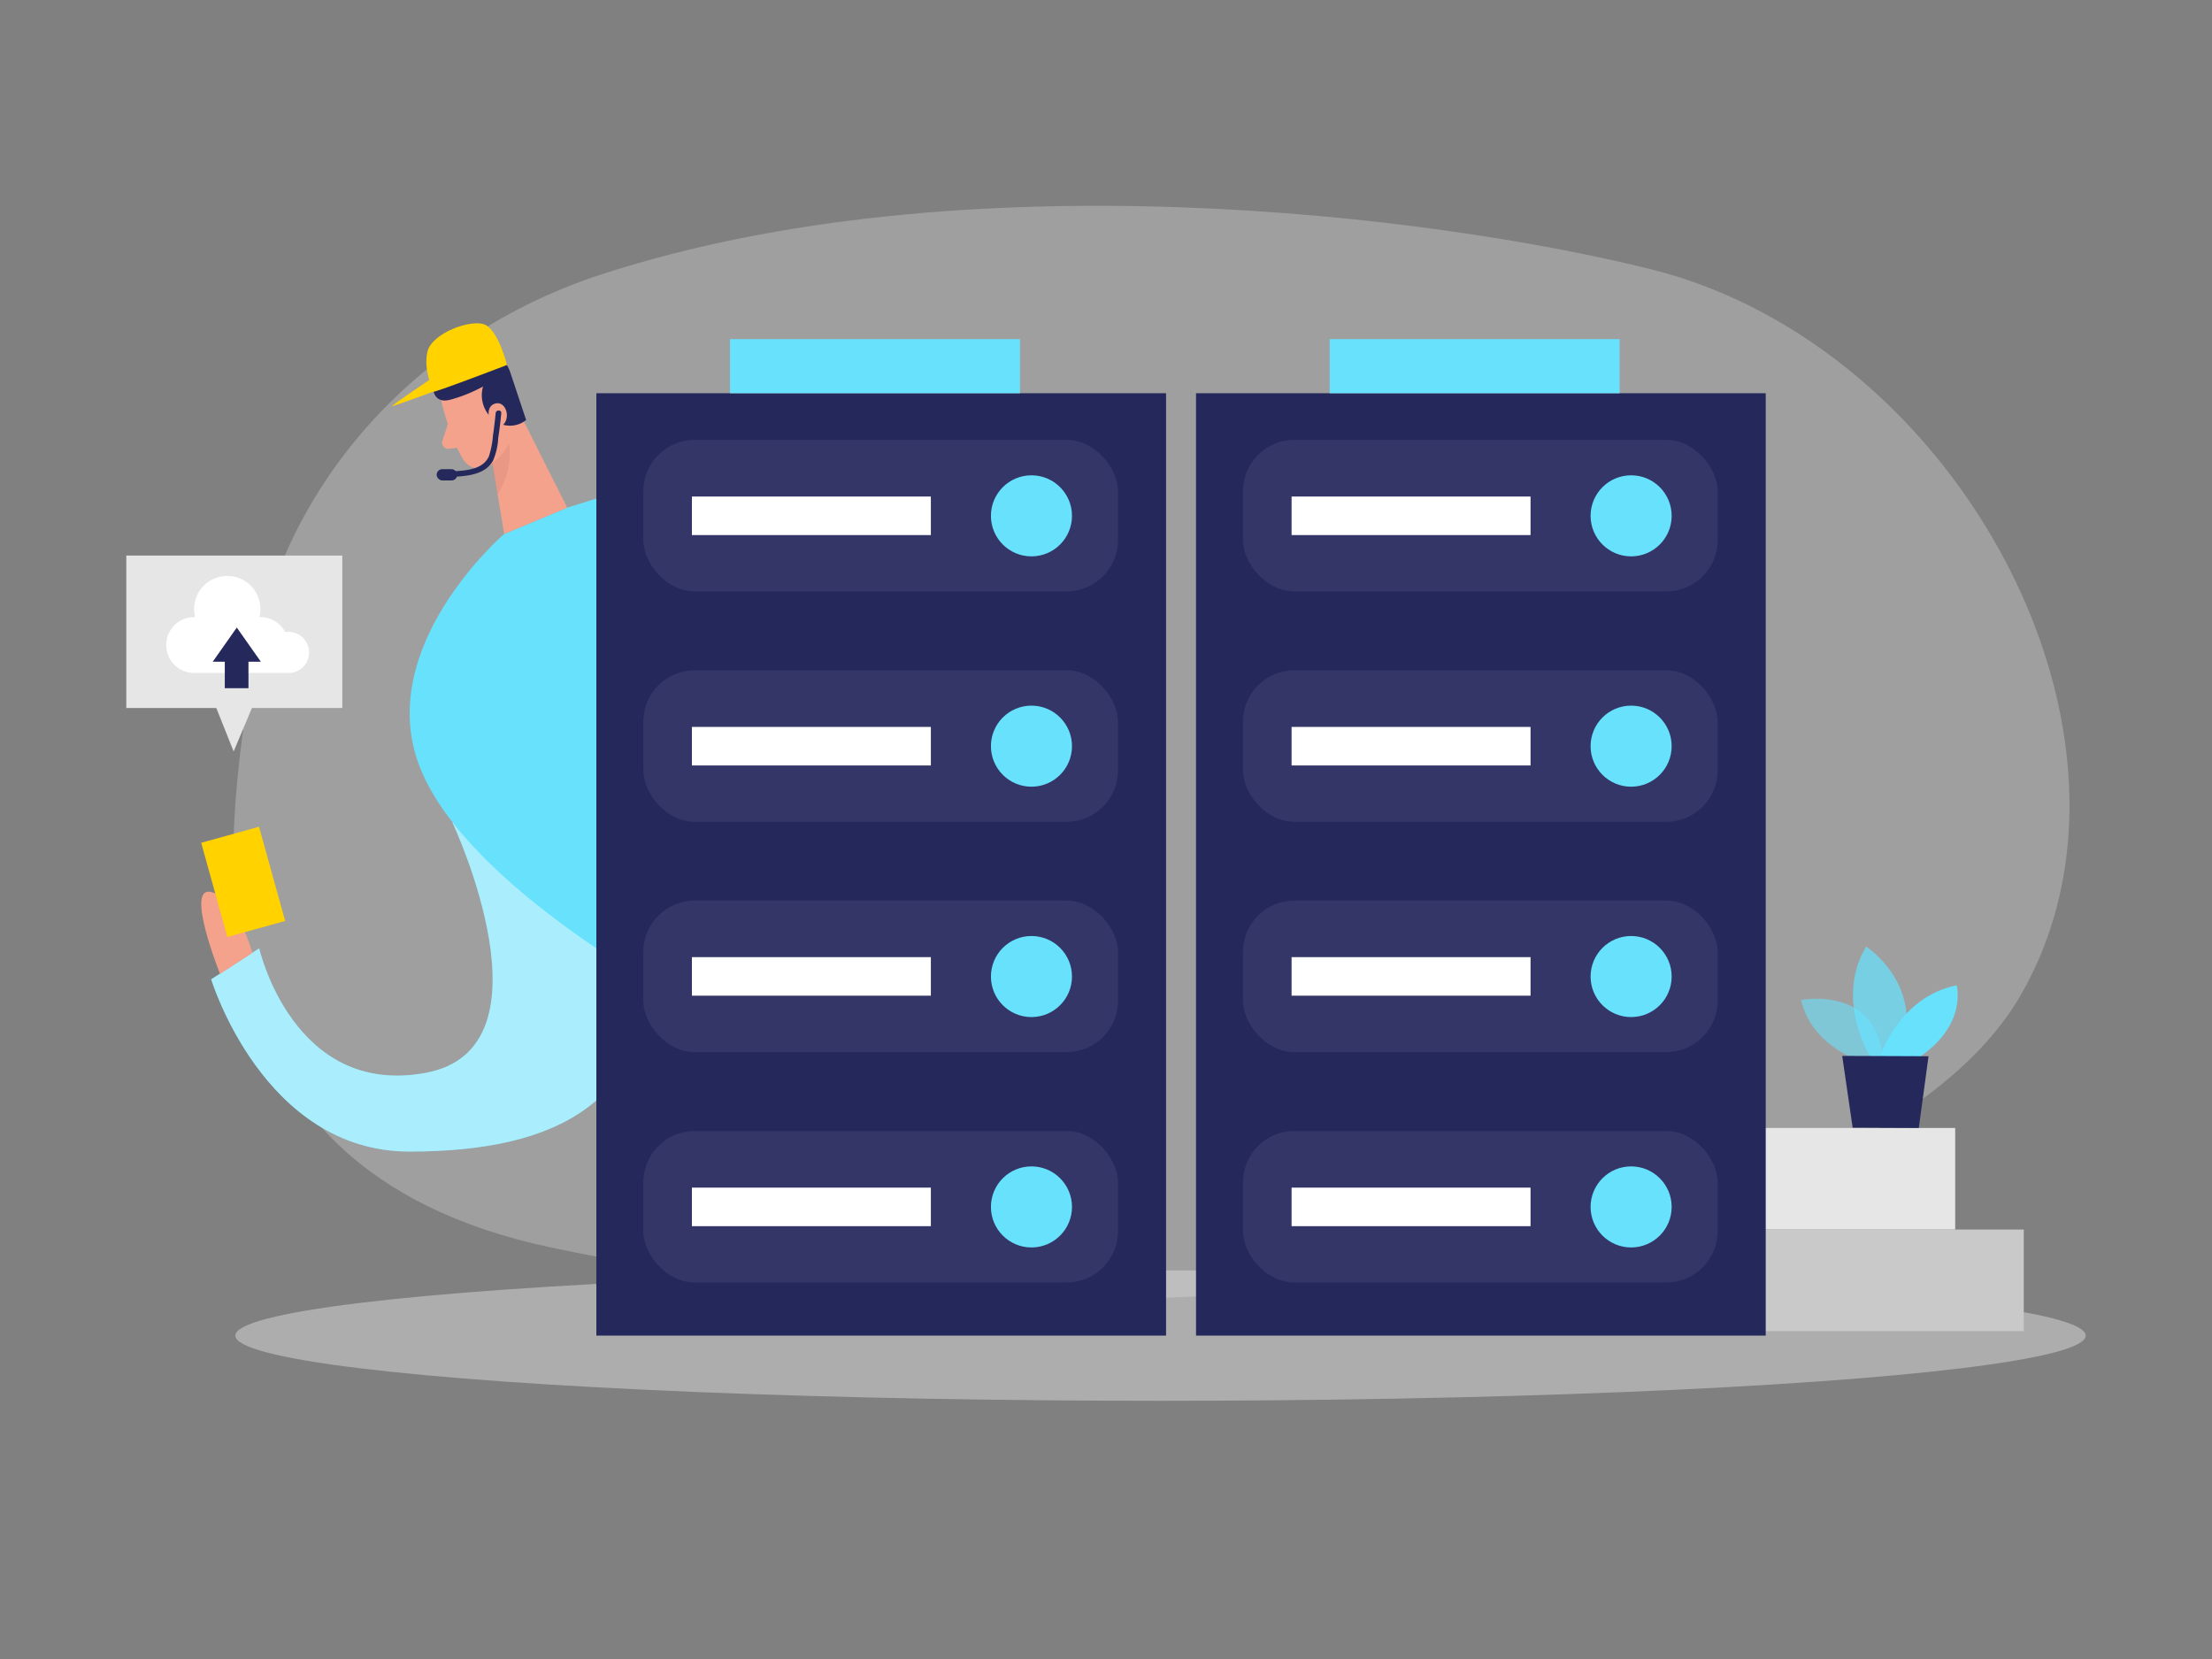 <svg id="Layer_1" data-name="Layer 1" xmlns="http://www.w3.org/2000/svg" viewBox="0 0 400 300"><rect x="0" y="0" width="400" height="300" fill="#808080" stroke="none"/><title>_</title><ellipse cx="209.86" cy="241.52" rx="167.3" ry="11.79" fill="#e6e6e6" opacity="0.45"/><path d="M108.74,49.62c-33.51,10.91-58.37,38.56-63.27,72-4.14,28.19-15.39,89.3,54.32,104,111.92,23.54,238.51,1,265.54-45.54s-11-117.58-66.9-131.42C259,38.86,174.2,28.32,108.74,49.62Z" fill="#e6e6e6" opacity="0.3"/><path d="M81.83,148.77S101,189.53,77,194s-30.13-22.51-30.13-22.51l-8.68,5.6s9.48,31.18,35.89,31.15,44.28-8.61,43.77-36.75S81.83,148.77,81.83,148.77Z" fill="#68e1fd"/><path d="M81.83,148.77S101,189.53,77,194s-30.13-22.51-30.13-22.51l-8.68,5.6s9.48,31.18,35.89,31.15,44.28-8.61,43.77-36.75S81.83,148.77,81.83,148.77Z" fill="#fff" opacity="0.44"/><path d="M110.19,89.42l-7.61,2.38L91.17,96.56S67.27,117.09,76,138.92s47.87,42.29,47.87,42.29L139.32,161Z" fill="#68e1fd"/><polygon points="37.71 124.51 42.25 135.88 47.04 124.51 37.71 124.51" fill="#e6e6e6"/><path d="M79.8,72.51s1.5,6.65,4,10.61a3.42,3.42,0,0,0,4.73,1.09c2-1.27,4.29-3.56,3.91-7.23l.14-6.3A6.12,6.12,0,0,0,88,65.27C83.48,63.8,78.68,68.5,79.8,72.51Z" fill="#f4a28c"/><polygon points="92.52 71.83 102.58 91.8 91.17 96.56 88.44 80.11 92.52 71.83" fill="#f4a28c"/><path d="M81.5,72.26a27,27,0,0,0,5.85-2.37,5.69,5.69,0,0,0,1.89,6,4.64,4.64,0,0,0,5.9.06l-2.77-8.32c-1.45-4.85-7-6-11.12-3.7a5.81,5.81,0,0,0-3,3.81,7,7,0,0,0-.07,1.88,4,4,0,0,0,.58,2C79.47,72.56,80.47,72.53,81.5,72.26Z" fill="#24285b"/><path d="M88.48,75.87s-.74-2.52,1.2-2.93,3,3.23.6,4.38Z" fill="#f4a28c"/><path d="M81,76.65l-1,3.08a1.1,1.1,0,0,0,1.17,1.43l2.64-.32Z" fill="#f4a28c"/><path d="M88.88,83.74A8.19,8.19,0,0,0,92,80.25s1.07,4-2,9.17Z" fill="#ce8172" opacity="0.31"/><path d="M45.64,172.3s-2.71-9.85-7.48-11,1.63,14.81,1.63,14.81Z" fill="#f4a28c"/><rect x="38.56" y="150.63" width="10.85" height="17.68" transform="translate(-41.05 17.57) rotate(-15.51)" fill="#ffd200"/><rect x="22.84" y="100.46" width="39.06" height="27.57" fill="#e6e6e6"/><path d="M91.68,66S78,71.25,78.2,70.87s-1.68-3.83-.92-7.23,7.92-6,10.39-4.94S91.68,66,91.68,66Z" fill="#ffd200"/><path d="M78.2,70.87s-7.39,2.75-7.32,2.56,7.79-5.49,8-5.49S78.2,70.87,78.2,70.87Z" fill="#ffd200"/><path d="M89.63,74.71c-.13,1.36-.29,2.72-.49,4.07a15.93,15.93,0,0,1-.72,3.71c-1,2.31-3.88,2.57-6,2.71-.64,0-.64,1,0,1,2.44-.16,5.38-.5,6.72-2.87a11.59,11.59,0,0,0,.95-4.08c.23-1.51.41-3,.56-4.54C90.69,74.07,89.69,74.07,89.63,74.71Z" fill="#24285b"/><rect x="78.96" y="84.84" width="3.72" height="2.04" rx="1.02" fill="#24285b"/><rect x="286.01" y="203.97" width="67.55" height="18.37" fill="#e6e6e6"/><rect x="284.63" y="222.34" width="81.33" height="18.37" fill="#c9c9c9"/><rect x="216.28" y="71.11" width="103.02" height="170.41" fill="#24285b"/><rect x="224.77" y="79.54" width="85.84" height="27.41" rx="9.29" fill="#fff" opacity="0.07"/><rect x="240.45" y="61.32" width="52.44" height="9.79" fill="#68e1fd"/><circle cx="294.96" cy="93.28" r="7.33" fill="#68e1fd"/><rect x="233.56" y="89.79" width="43.21" height="6.97" fill="#fff"/><rect x="224.77" y="121.2" width="85.84" height="27.41" rx="9.29" fill="#fff" opacity="0.07"/><circle cx="294.96" cy="134.93" r="7.33" fill="#68e1fd"/><rect x="233.56" y="131.45" width="43.21" height="6.97" fill="#fff"/><rect x="233.56" y="214.76" width="43.21" height="6.97" fill="#fff"/><rect x="233.56" y="173.08" width="43.21" height="6.97" fill="#fff"/><rect x="224.77" y="162.85" width="85.84" height="27.41" rx="9.29" fill="#fff" opacity="0.07"/><circle cx="294.96" cy="176.59" r="7.33" fill="#68e1fd"/><rect x="224.77" y="204.51" width="85.84" height="27.41" rx="9.29" fill="#fff" opacity="0.07"/><circle cx="294.96" cy="218.25" r="7.33" fill="#68e1fd"/><rect x="107.84" y="71.11" width="103.02" height="170.41" fill="#24285b"/><rect x="116.33" y="79.54" width="85.84" height="27.41" rx="9.29" fill="#fff" opacity="0.07"/><rect x="132.01" y="61.32" width="52.44" height="9.79" fill="#68e1fd"/><circle cx="186.52" cy="93.28" r="7.33" fill="#68e1fd"/><rect x="125.12" y="89.79" width="43.21" height="6.97" fill="#fff"/><rect x="116.33" y="121.2" width="85.84" height="27.41" rx="9.29" fill="#fff" opacity="0.07"/><circle cx="186.52" cy="134.93" r="7.33" fill="#68e1fd"/><rect x="125.12" y="131.45" width="43.21" height="6.97" fill="#fff"/><rect x="125.12" y="214.76" width="43.21" height="6.97" fill="#fff"/><rect x="125.12" y="173.08" width="43.21" height="6.97" fill="#fff"/><rect x="116.33" y="162.85" width="85.84" height="27.41" rx="9.29" fill="#fff" opacity="0.07"/><circle cx="186.52" cy="176.59" r="7.33" fill="#68e1fd"/><rect x="116.33" y="204.51" width="85.84" height="27.41" rx="9.29" fill="#fff" opacity="0.07"/><circle cx="186.52" cy="218.25" r="7.33" fill="#68e1fd"/><path d="M337.08,192.1s-9.36-2.55-11.4-11.27c0,0,14.51-2.93,14.92,12Z" fill="#68e1fd" opacity="0.58"/><path d="M338.23,191.17s-6.54-10.34-.78-20c0,0,11,7,6.13,20Z" fill="#68e1fd" opacity="0.73"/><path d="M339.92,191.18s3.45-10.92,13.9-13c0,0,2,7.09-6.77,13Z" fill="#68e1fd"/><polygon points="333.13 190.94 335.02 203.92 346.98 203.97 348.74 191 333.13 190.94" fill="#24285b"/><path d="M55.89,118a3.73,3.73,0,0,0-3.74-3.74,3.83,3.83,0,0,0-.6,0,5,5,0,0,0-4.45-2.66h-.18a5.82,5.82,0,0,0,.18-1.45,6,6,0,1,0-12,0,6.33,6.33,0,0,0,.18,1.45h-.18a5,5,0,1,0,0,10.09H52.64v0A3.75,3.75,0,0,0,55.89,118Z" fill="#fff"/><polygon points="47.17 119.66 42.82 113.48 38.47 119.66 40.65 119.66 40.65 124.45 44.93 124.45 44.93 119.66 47.17 119.66" fill="#24285b"/></svg>